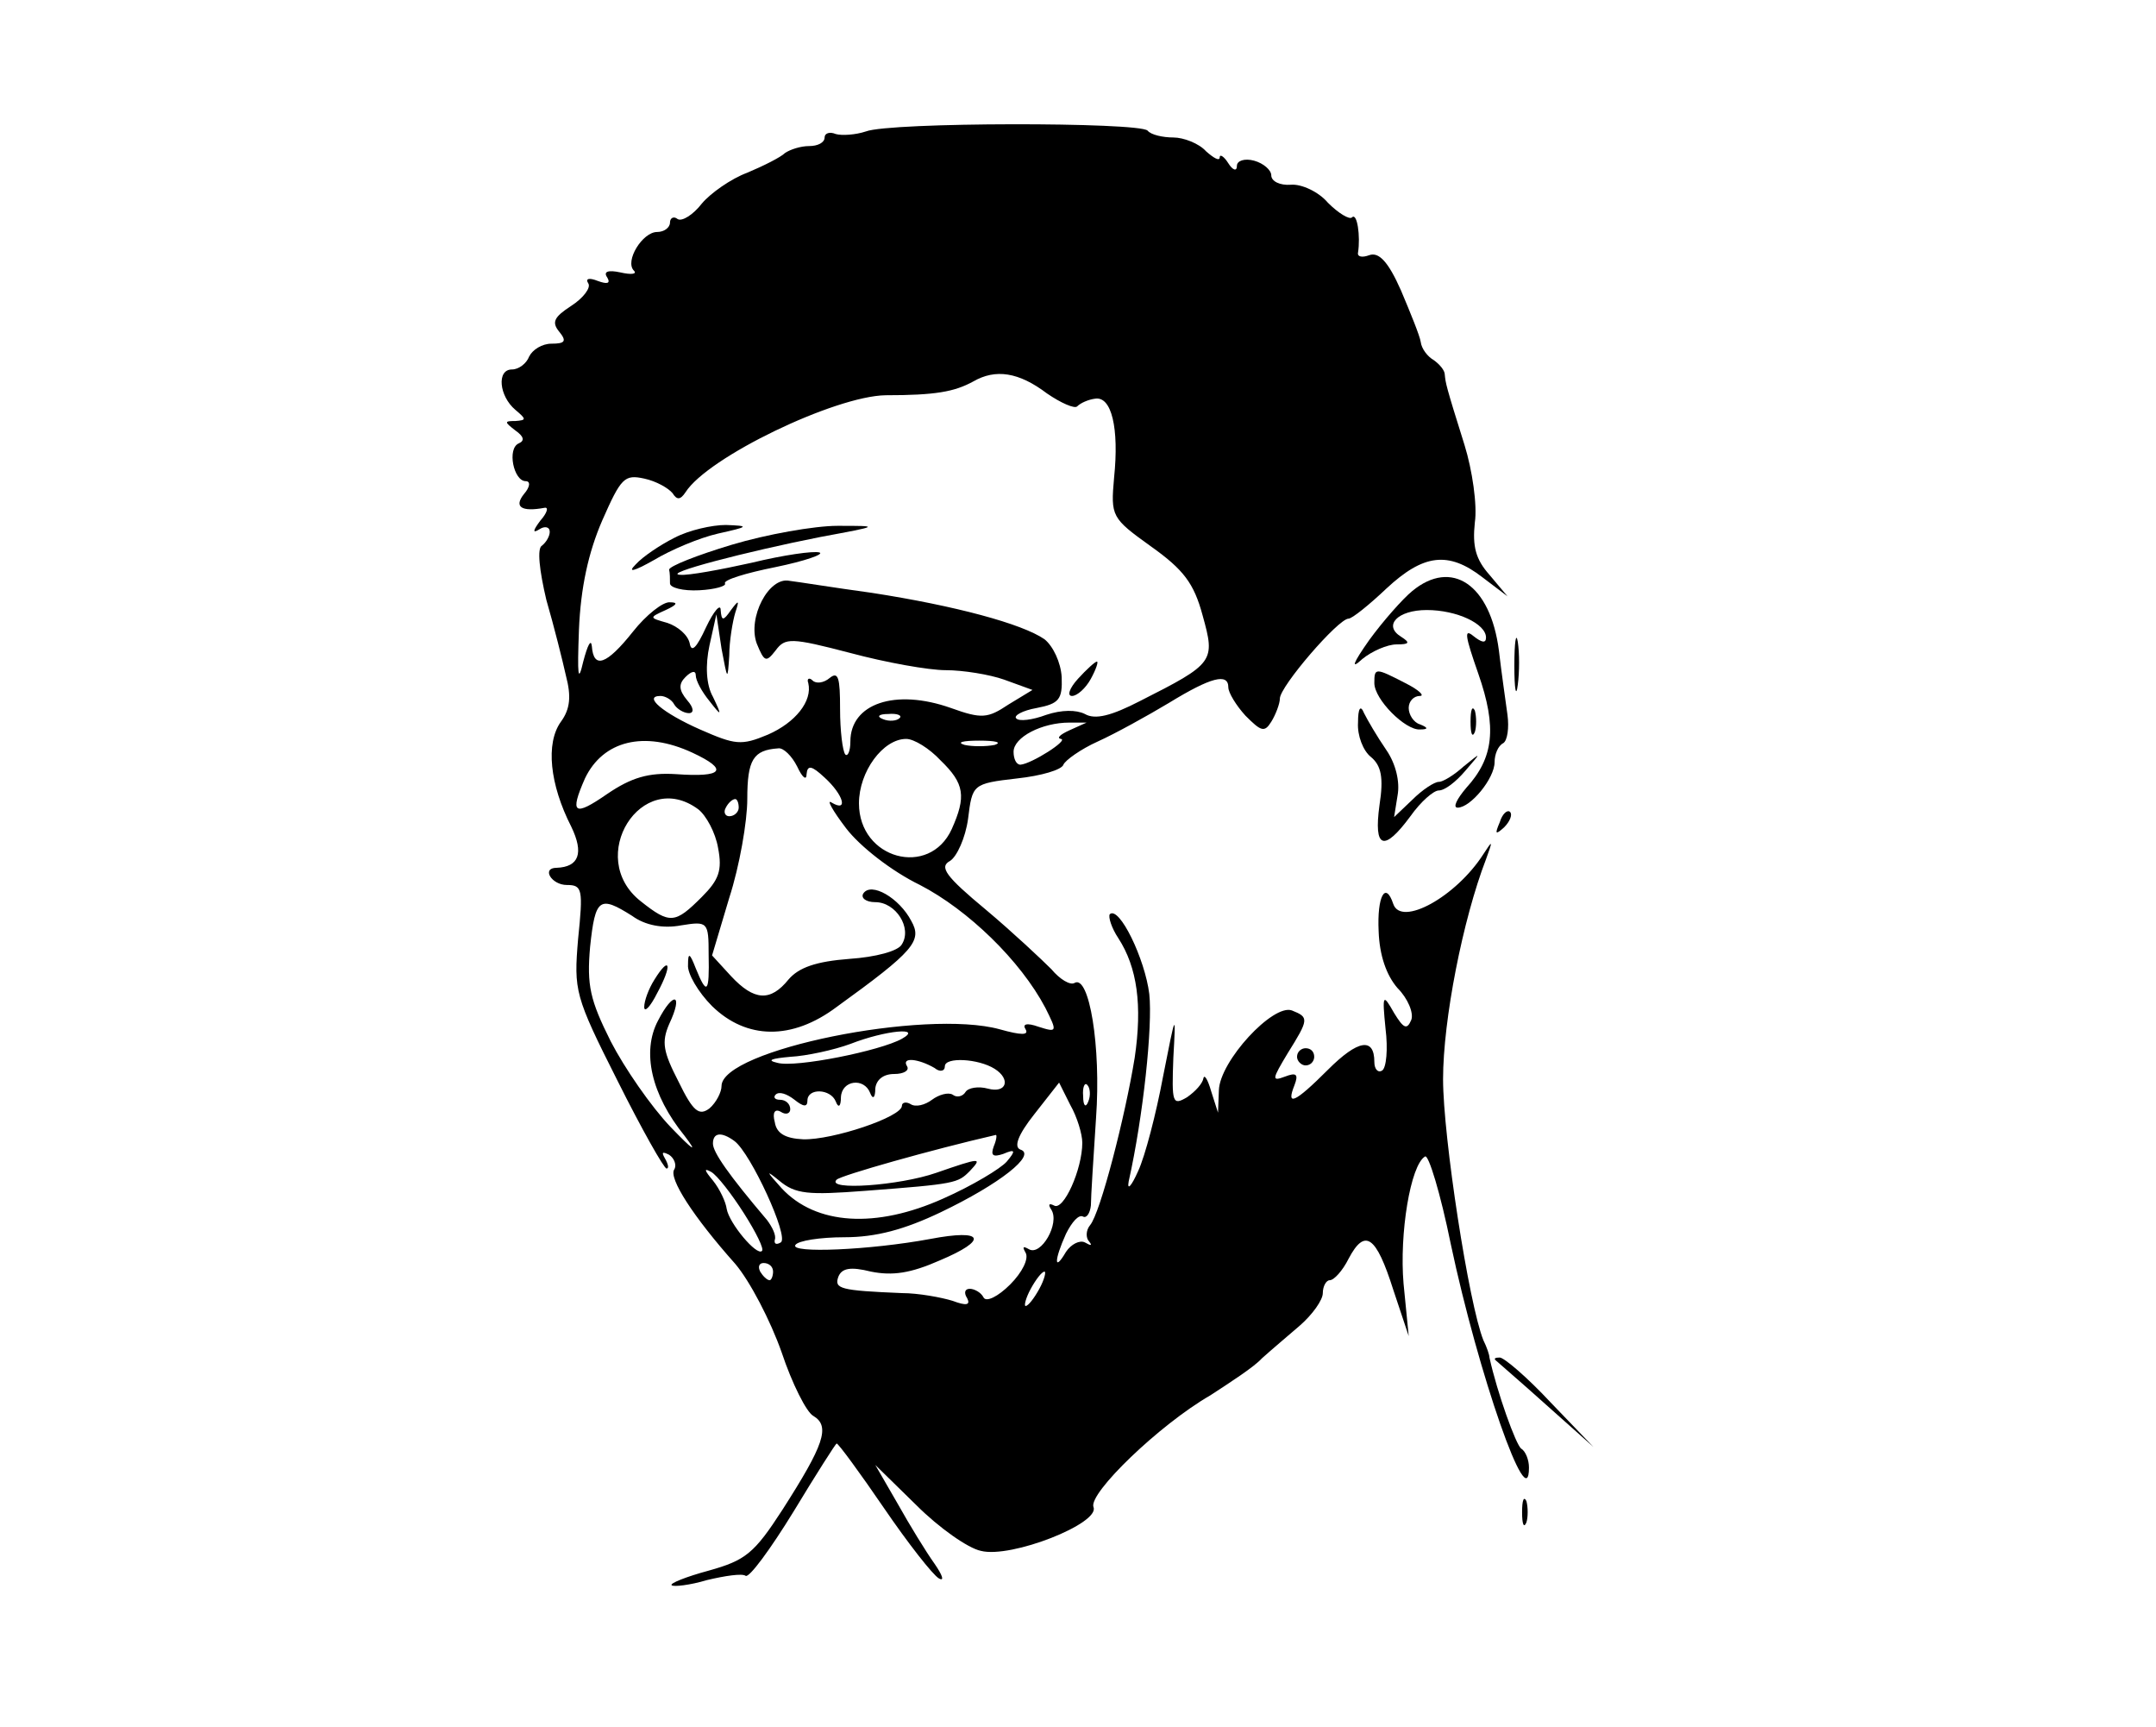 <?xml version="1.0" standalone="no"?>
<!DOCTYPE svg PUBLIC "-//W3C//DTD SVG 20010904//EN"
 "http://www.w3.org/TR/2001/REC-SVG-20010904/DTD/svg10.dtd">
<svg version="1.0" xmlns="http://www.w3.org/2000/svg"
 width="251pt" height="201pt" viewBox="0 0 251 201"
 preserveAspectRatio="xMidYMid meet">

<g transform="translate(0,201) scale(0.1,-0.1)"
fill="#000000" stroke="none">
<path d="M1008 1857 c-12 -4 -28 -5 -35 -3 -7 3 -13 1 -13 -4 0 -6 -8 -10 -18
-10 -10 0 -22 -4 -28 -8 -5 -5 -25 -15 -44 -23 -19 -7 -43 -24 -53 -36 -10
-13 -23 -21 -28 -18 -5 4 -9 1 -9 -4 0 -6 -7 -11 -15 -11 -17 0 -38 -34 -27
-45 4 -4 -3 -5 -16 -2 -14 3 -20 1 -15 -6 4 -7 0 -8 -11 -4 -10 4 -15 3 -11
-3 3 -5 -6 -17 -20 -26 -20 -13 -23 -19 -14 -30 9 -11 7 -14 -9 -14 -11 0 -22
-7 -26 -15 -3 -8 -12 -15 -20 -15 -18 0 -15 -31 4 -47 13 -11 13 -12 0 -13
-13 0 -13 -1 0 -11 10 -7 11 -12 4 -15 -14 -6 -6 -44 8 -44 6 0 5 -7 -2 -15
-12 -15 -3 -21 24 -16 5 1 3 -6 -5 -15 -9 -12 -9 -15 -1 -10 6 4 12 3 12 -3 0
-5 -4 -12 -9 -16 -6 -3 -3 -29 5 -63 9 -31 19 -71 23 -89 6 -23 5 -38 -6 -53
-18 -25 -13 -73 12 -122 15 -31 9 -47 -17 -48 -18 0 -6 -20 12 -20 18 0 19 -5
13 -63 -5 -60 -4 -66 46 -165 28 -56 54 -102 57 -102 3 0 2 5 -2 12 -4 7 -3 8
5 4 6 -4 9 -12 6 -17 -7 -10 22 -55 71 -110 17 -20 41 -66 54 -103 12 -36 29
-70 37 -74 20 -12 12 -34 -36 -109 -33 -51 -43 -59 -86 -71 -26 -7 -46 -15
-43 -17 2 -2 21 0 41 6 21 5 41 8 45 5 4 -3 29 31 56 75 26 43 49 79 50 79 2
0 27 -34 55 -75 28 -41 57 -78 64 -82 7 -4 4 4 -5 17 -10 14 -29 45 -43 70
l-26 45 48 -47 c26 -26 60 -50 75 -53 35 -9 139 32 131 51 -6 16 77 96 136
130 23 15 51 33 60 43 10 9 30 26 44 38 15 13 27 30 27 38 0 8 4 15 8 15 5 0
15 11 22 25 19 36 32 27 52 -36 l18 -54 -6 61 c-5 58 8 138 25 148 4 3 18 -43
30 -102 32 -151 91 -320 91 -260 0 9 -4 19 -9 22 -6 4 -28 65 -37 106 0 3 -3
12 -7 20 -17 42 -47 237 -47 304 0 69 23 186 50 256 8 22 8 23 -3 6 -32 -50
-96 -85 -105 -58 -9 27 -19 9 -17 -32 1 -28 9 -51 22 -66 12 -12 19 -29 16
-37 -5 -12 -9 -10 -20 8 -13 23 -14 22 -10 -18 3 -24 1 -46 -4 -49 -5 -3 -9 2
-9 10 0 29 -19 26 -54 -9 -39 -39 -49 -43 -39 -18 5 13 2 15 -11 10 -16 -6
-15 -3 3 27 25 40 25 42 5 50 -22 8 -84 -59 -85 -93 l-1 -26 -8 25 c-4 14 -8
20 -9 15 -1 -6 -9 -15 -19 -22 -17 -10 -18 -7 -16 46 3 54 3 54 -12 -22 -8
-43 -21 -93 -29 -110 -8 -18 -13 -23 -11 -12 17 76 28 181 24 218 -5 41 -35
103 -46 93 -2 -3 2 -16 10 -28 22 -34 28 -78 19 -139 -11 -68 -40 -181 -52
-195 -5 -6 -5 -15 -1 -19 4 -5 2 -5 -5 -1 -6 3 -16 -2 -22 -11 -14 -24 -14
-10 0 21 7 14 15 23 20 20 4 -2 8 4 9 13 0 10 3 56 6 102 6 83 -8 167 -25 157
-5 -3 -17 4 -27 16 -11 11 -45 43 -76 69 -47 39 -55 50 -42 57 8 5 18 27 21
49 5 40 5 41 57 47 28 3 52 10 54 16 2 5 20 18 40 27 20 9 58 30 83 45 49 30
69 35 69 18 0 -6 9 -21 20 -33 18 -18 22 -20 30 -7 5 8 10 21 10 27 0 14 68
93 80 93 4 0 24 16 44 35 43 40 72 44 112 13 l29 -22 -21 25 c-16 18 -20 33
-17 61 3 20 -3 61 -12 90 -22 70 -22 72 -23 82 0 5 -6 12 -13 17 -7 4 -14 13
-15 21 -1 7 -12 34 -23 60 -15 34 -26 45 -37 41 -8 -3 -14 -2 -13 3 3 19 -1
47 -7 41 -3 -3 -16 5 -28 17 -11 13 -31 22 -43 21 -13 -1 -23 4 -23 11 0 6 -9
14 -20 17 -11 3 -20 0 -20 -6 0 -7 -5 -5 -10 3 -5 8 -10 11 -10 7 0 -5 -7 -1
-16 7 -8 9 -26 16 -38 16 -12 0 -26 3 -30 8 -10 10 -300 10 -328 -1z m211
-305 c16 -11 32 -18 35 -15 4 4 13 8 21 9 19 3 28 -34 22 -92 -4 -45 -3 -47
43 -80 38 -27 50 -43 60 -80 15 -54 14 -56 -73 -100 -33 -17 -52 -22 -64 -15
-10 5 -27 5 -45 -1 -16 -6 -32 -8 -35 -4 -3 3 7 9 24 12 26 5 30 10 29 36 -1
17 -10 36 -20 44 -26 18 -104 39 -201 54 -44 6 -87 13 -96 14 -24 5 -49 -43
-38 -73 9 -22 11 -22 22 -8 11 15 18 15 87 -3 41 -11 91 -20 111 -20 20 0 51
-5 68 -11 l33 -12 -28 -17 c-24 -16 -31 -17 -67 -4 -65 23 -117 5 -117 -39 0
-11 -3 -18 -6 -15 -3 4 -6 27 -6 53 0 36 -2 44 -12 36 -7 -6 -16 -7 -20 -3 -4
4 -7 2 -5 -3 5 -21 -15 -46 -47 -60 -31 -13 -38 -12 -79 6 -43 19 -67 39 -46
39 5 0 13 -4 16 -10 3 -5 11 -10 17 -10 6 0 6 6 -2 15 -10 12 -10 19 -2 27 7
7 12 8 12 2 0 -6 7 -19 16 -30 14 -18 15 -18 4 5 -8 14 -9 37 -4 60 l8 36 6
-40 c7 -37 7 -38 9 -8 0 17 4 40 7 50 5 15 4 15 -5 3 -9 -13 -11 -13 -12 0 0
8 -8 -1 -17 -20 -11 -24 -17 -30 -19 -19 -2 10 -14 20 -26 24 -21 6 -22 6 -2
15 13 6 15 9 5 9 -8 1 -28 -15 -43 -34 -31 -39 -46 -44 -48 -17 -1 9 -5 1 -10
-18 -6 -26 -7 -17 -5 37 2 49 11 90 27 127 22 50 26 54 49 49 14 -3 28 -11 33
-17 5 -8 9 -8 15 1 26 41 174 112 233 113 58 0 80 4 102 16 26 15 53 11 86
-14z m-172 -378 c-3 -3 -12 -4 -19 -1 -8 3 -5 6 6 6 11 1 17 -2 13 -5z m198
-14 c-11 -5 -15 -9 -10 -10 10 -1 -34 -29 -47 -30 -5 0 -8 7 -8 15 0 17 33 34
65 34 l20 0 -20 -9z m-439 -26 c43 -20 36 -29 -19 -25 -32 2 -52 -4 -80 -23
-39 -27 -44 -23 -26 18 21 44 69 56 125 30z m289 -9 c28 -27 30 -42 13 -80
-26 -57 -108 -35 -108 30 0 37 28 75 55 75 9 0 27 -11 40 -25z m63 18 c-10 -2
-26 -2 -35 0 -10 3 -2 5 17 5 19 0 27 -2 18 -5z m-230 -25 c6 -13 11 -17 11
-9 1 11 6 10 21 -4 22 -20 28 -41 8 -29 -6 4 1 -9 17 -30 16 -21 53 -50 86
-66 56 -29 117 -88 146 -143 14 -28 14 -29 -8 -22 -14 5 -19 3 -15 -3 4 -7 -5
-7 -30 0 -87 24 -324 -24 -324 -66 0 -7 -6 -19 -14 -26 -12 -9 -19 -4 -36 31
-18 35 -20 46 -11 67 17 36 5 39 -13 4 -19 -36 -8 -86 31 -134 16 -21 10 -17
-16 10 -23 24 -54 69 -70 100 -24 48 -28 65 -24 110 6 57 11 60 49 36 15 -11
36 -15 57 -11 31 5 32 4 32 -34 1 -45 -2 -48 -15 -16 -7 18 -9 19 -9 4 -1 -10
12 -32 28 -48 40 -39 93 -40 145 -1 90 65 100 77 87 100 -14 27 -47 46 -56 32
-3 -5 3 -10 14 -10 24 0 43 -30 31 -49 -4 -8 -31 -15 -61 -17 -39 -3 -59 -10
-71 -24 -21 -26 -40 -25 -67 4 l-22 24 20 67 c12 37 21 89 21 115 0 46 7 57
36 59 6 1 16 -9 22 -21z m-115 -50 c9 -7 20 -27 23 -45 5 -26 1 -37 -19 -57
-31 -31 -37 -32 -71 -5 -65 51 1 156 67 107z m47 2 c0 -5 -5 -10 -11 -10 -5 0
-7 5 -4 10 3 6 8 10 11 10 2 0 4 -4 4 -10z m190 -269 c-25 -14 -124 -34 -145
-28 -13 3 -7 5 15 7 19 1 51 8 70 15 41 16 85 20 60 6z m38 -34 c6 -5 12 -4
12 2 0 11 39 9 58 -3 19 -12 14 -29 -8 -23 -11 3 -23 1 -26 -4 -3 -5 -10 -7
-15 -3 -5 3 -16 0 -24 -6 -8 -6 -19 -9 -25 -5 -5 3 -10 2 -10 -2 0 -13 -81
-40 -115 -39 -21 1 -31 7 -33 20 -3 11 0 16 7 12 6 -4 11 -2 11 3 0 6 -5 11
-12 11 -6 0 -8 3 -5 6 4 4 13 1 22 -6 10 -8 15 -9 15 -1 0 15 27 14 33 -1 3
-8 6 -6 6 5 1 20 27 23 34 5 3 -8 6 -6 6 5 1 10 9 17 22 17 11 0 18 4 15 9 -7
11 13 9 32 -2z m172 -87 c0 -31 -22 -80 -33 -73 -6 3 -7 1 -3 -5 10 -16 -12
-54 -26 -46 -7 4 -8 3 -4 -4 4 -7 -4 -23 -18 -37 -14 -14 -28 -21 -31 -15 -3
6 -11 10 -16 10 -6 0 -7 -5 -3 -11 4 -8 -1 -9 -17 -3 -13 4 -40 9 -59 9 -72 3
-79 5 -74 19 4 10 14 12 38 6 25 -5 46 -2 80 13 57 24 52 37 -11 25 -70 -13
-164 -17 -157 -7 3 5 29 9 57 9 37 0 70 9 112 29 69 33 112 67 93 73 -8 3 -3
17 16 41 l29 37 13 -26 c8 -14 14 -34 14 -44z m7 48 c-3 -8 -6 -5 -6 6 -1 11
2 17 5 13 3 -3 4 -12 1 -19z m-412 -46 c19 -14 64 -112 54 -118 -5 -3 -8 -2
-7 3 2 5 -3 15 -9 23 -45 53 -63 79 -63 89 0 13 10 14 25 3z m302 -6 c-4 -11
-1 -13 11 -9 14 6 15 4 4 -9 -7 -8 -40 -28 -74 -43 -78 -35 -148 -31 -188 12
-18 20 -19 22 -3 9 19 -16 34 -17 100 -12 106 8 108 9 122 23 15 16 13 16 -39
-2 -43 -15 -129 -21 -116 -8 5 5 111 35 185 52 2 1 1 -6 -2 -13z m-291 -78
c14 -22 24 -42 21 -44 -6 -6 -38 32 -41 49 -1 8 -8 23 -16 33 -10 12 -11 15
-2 10 7 -4 24 -26 38 -48z m34 -68 c0 -5 -2 -10 -4 -10 -3 0 -8 5 -11 10 -3 6
-1 10 4 10 6 0 11 -4 11 -10z m310 -20 c-6 -11 -13 -20 -16 -20 -2 0 0 9 6 20
6 11 13 20 16 20 2 0 0 -9 -6 -20z"/>
<path d="M785 1384 c-16 -8 -37 -22 -45 -31 -10 -10 -2 -8 21 5 20 12 53 26
75 31 36 8 37 9 9 10 -16 0 -43 -6 -60 -15z"/>
<path d="M852 1376 c-40 -12 -73 -25 -73 -29 1 -4 1 -11 1 -16 0 -5 15 -9 34
-8 19 1 32 5 30 8 -2 4 24 12 59 19 34 7 57 15 51 17 -7 2 -42 -3 -79 -12 -36
-8 -74 -15 -83 -14 -23 1 77 27 163 44 70 13 70 13 20 13 -27 0 -83 -10 -123
-22z"/>
<path d="M1255 1220 c-10 -11 -13 -20 -7 -20 6 0 16 9 22 20 6 11 9 20 7 20
-2 0 -12 -9 -22 -20z"/>
<path d="M762 870 c-7 -11 -12 -25 -12 -32 0 -7 7 0 15 16 18 33 15 45 -3 16z"/>
<path d="M1644 1322 c-11 -9 -34 -35 -50 -57 -19 -27 -22 -35 -8 -22 11 9 29
17 40 17 15 0 16 2 5 9 -21 13 -4 31 30 31 35 0 69 -16 69 -32 0 -7 -5 -6 -15
2 -11 9 -9 -1 6 -44 22 -63 18 -98 -14 -133 -11 -13 -16 -23 -10 -23 15 0 43
34 43 53 0 9 4 19 10 22 5 3 7 18 5 33 -2 15 -7 49 -10 75 -10 77 -55 107
-101 69z"/>
<path d="M1763 1235 c0 -27 2 -38 4 -22 2 15 2 37 0 50 -2 12 -4 0 -4 -28z"/>
<path d="M1600 1215 c0 -19 36 -55 53 -54 10 0 10 2 0 6 -7 2 -13 11 -13 19 0
8 6 14 13 14 6 0 -1 7 -17 15 -35 18 -36 18 -36 0z"/>
<path d="M1581 1169 c-1 -15 6 -33 15 -40 12 -10 15 -24 10 -56 -7 -51 5 -55
36 -13 12 17 27 30 33 30 7 0 20 10 31 23 19 22 19 22 -2 5 -11 -10 -24 -18
-29 -18 -5 0 -19 -9 -31 -21 l-21 -20 4 25 c3 16 -2 37 -13 53 -11 16 -22 35
-26 43 -4 10 -7 6 -7 -11z"/>
<path d="M1712 1170 c0 -14 2 -19 5 -12 2 6 2 18 0 25 -3 6 -5 1 -5 -13z"/>
<path d="M1746 1053 c-6 -14 -5 -15 5 -6 7 7 10 15 7 18 -3 3 -9 -2 -12 -12z"/>
<path d="M1510 780 c0 -5 5 -10 10 -10 6 0 10 5 10 10 0 6 -4 10 -10 10 -5 0
-10 -4 -10 -10z"/>
<path d="M1741 427 c2 -2 29 -25 59 -52 l55 -49 -50 52 c-27 29 -54 52 -59 52
-5 0 -7 -1 -5 -3z"/>
<path d="M1772 250 c0 -14 2 -19 5 -12 2 6 2 18 0 25 -3 6 -5 1 -5 -13z"/>
</g>
</svg>
